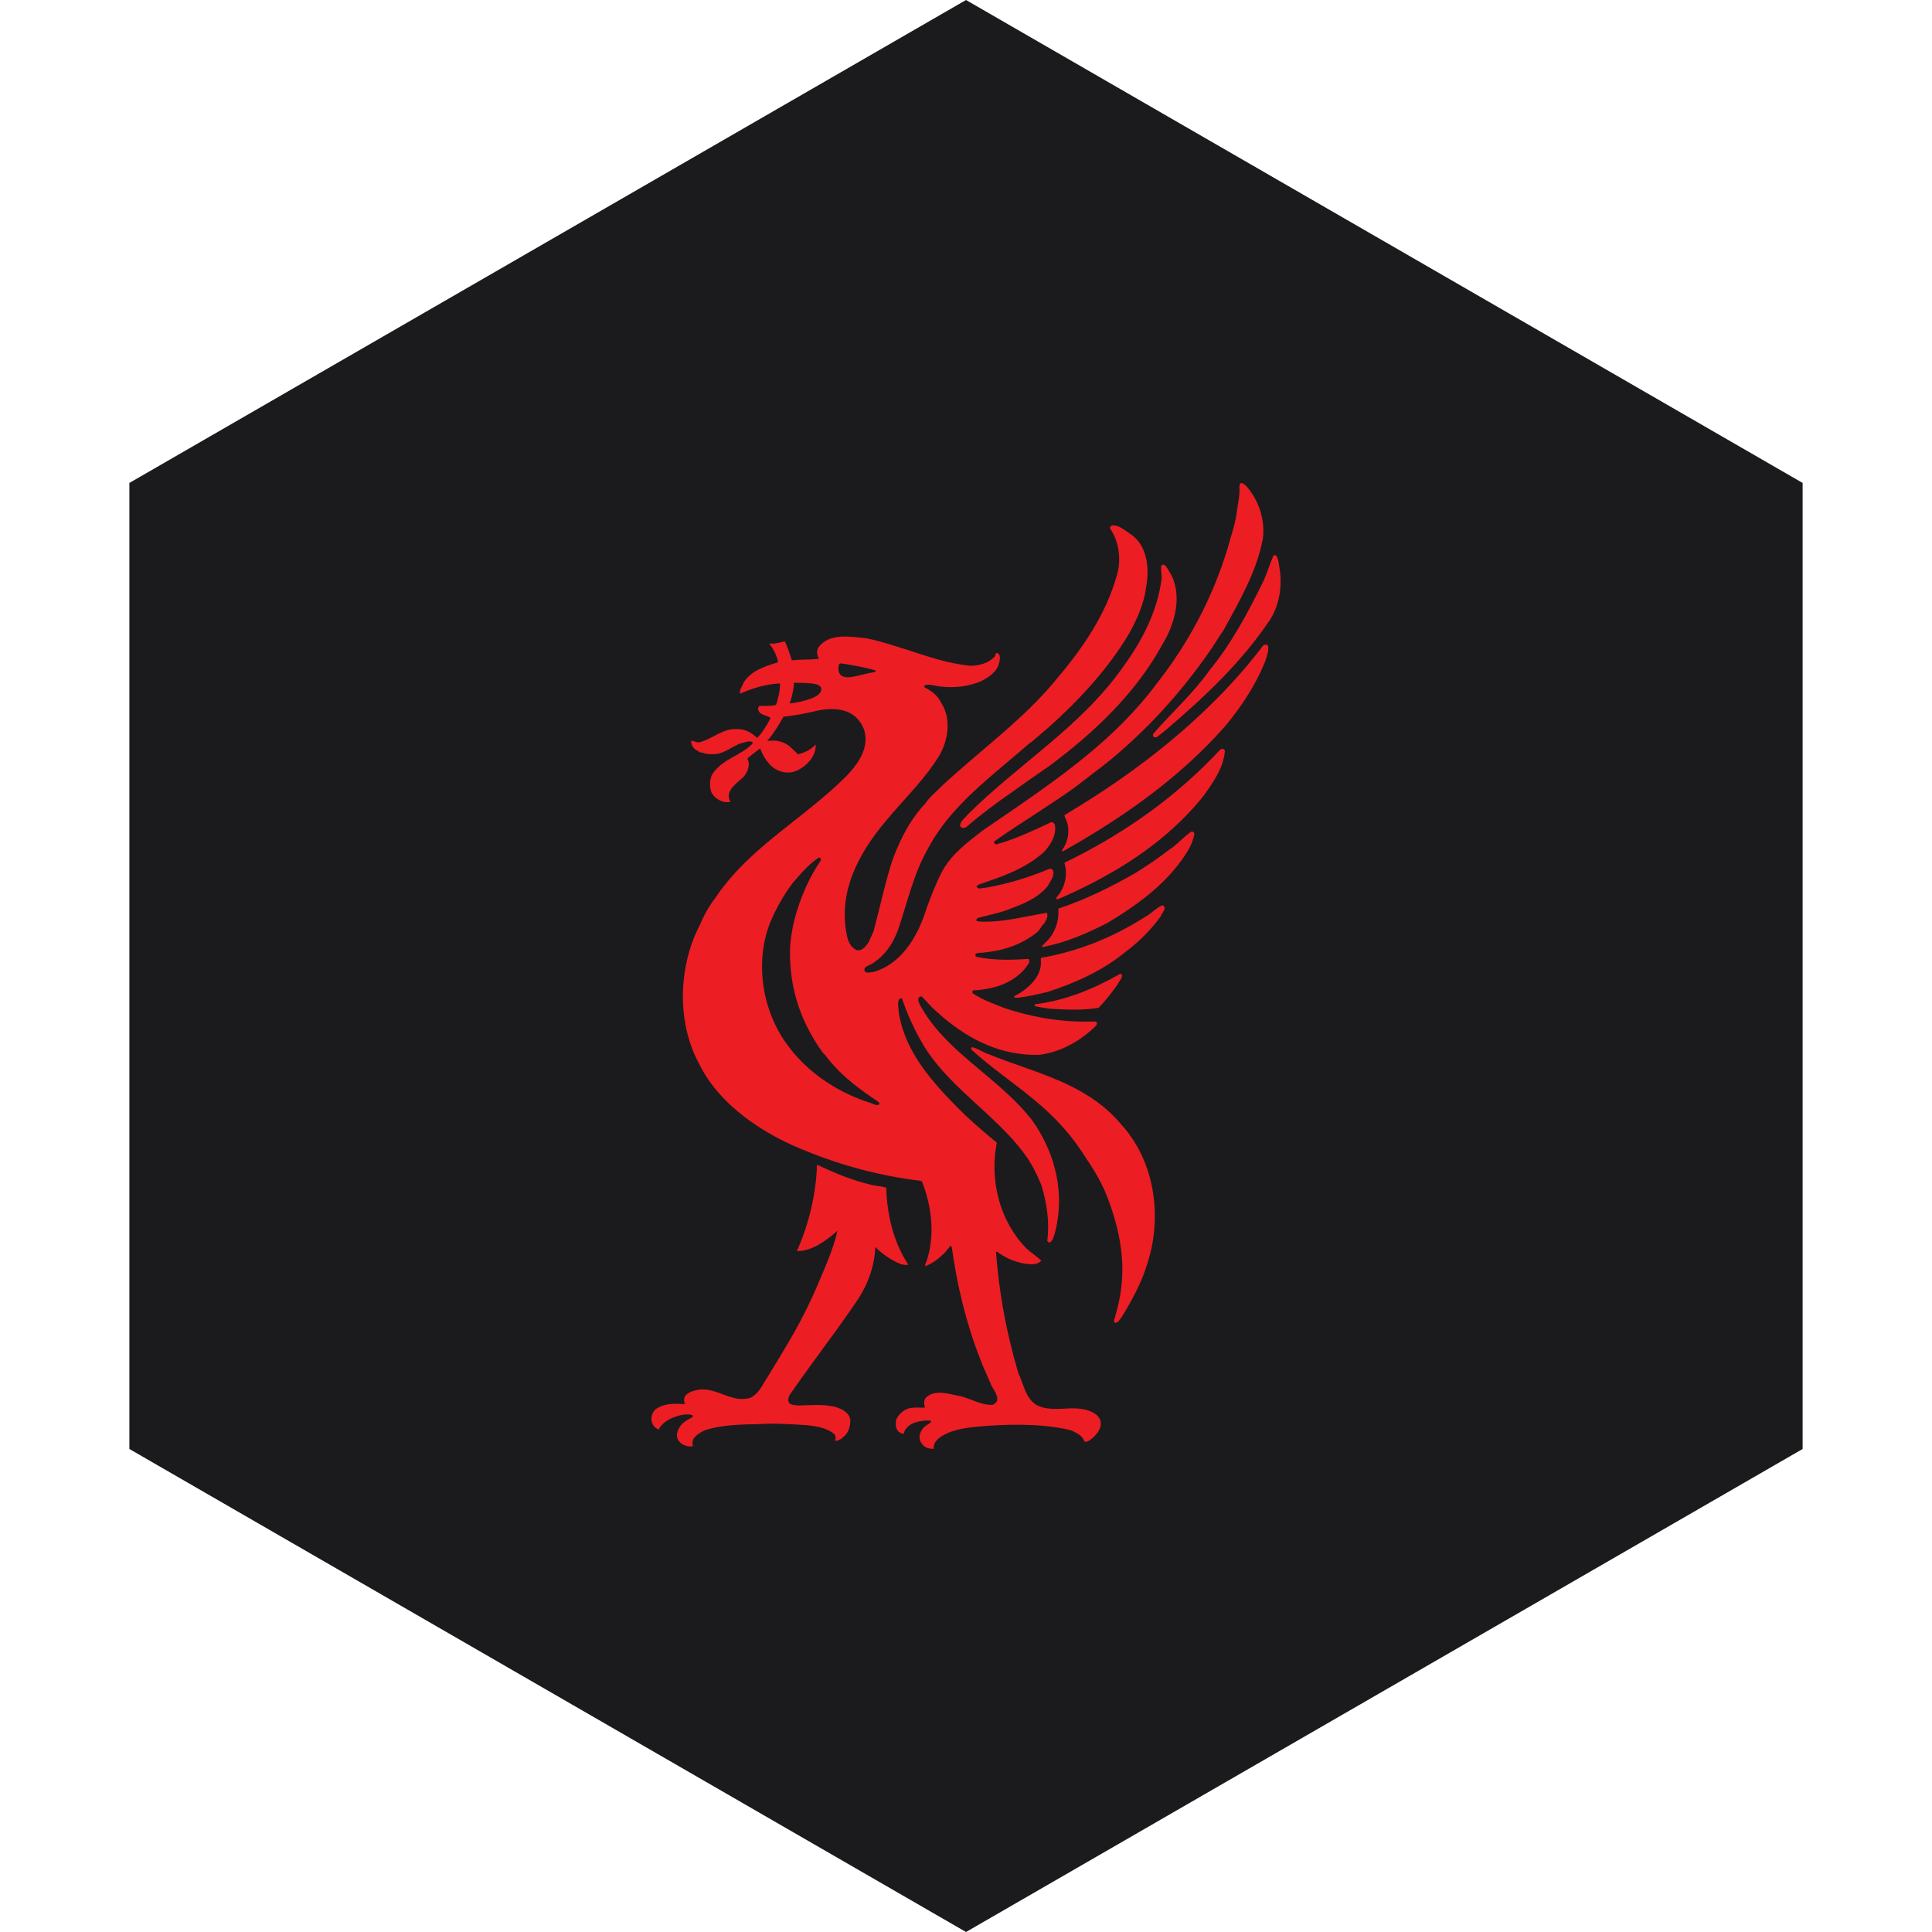 <?xml version="1.0" encoding="UTF-8" standalone="no"?><!-- Generator: Gravit.io --><svg xmlns="http://www.w3.org/2000/svg" xmlns:xlink="http://www.w3.org/1999/xlink" style="isolation:isolate" viewBox="0 0 512 512" width="512pt" height="512pt"><defs><clipPath id="_clipPath_98pv63EMHpeCv7ahZYJ2xMDj9mi6Hlb7"><rect width="512" height="512"/></clipPath></defs><g clip-path="url(#_clipPath_98pv63EMHpeCv7ahZYJ2xMDj9mi6Hlb7)"><path d="M 477.714 383.995 L 256.005 512 L 34.286 383.995 L 34.286 127.985 L 256.005 0 L 477.714 127.985 L 477.714 383.995 Z" fill-rule="evenodd" fill="rgb(27,27,29)" /><path d=" M 328.932 128 C 328.586 128.096 328.541 128.497 328.45 128.804 C 328.638 131.504 327.959 133.762 327.715 136.085 C 327.285 139.227 326.126 142.219 325.349 145.272 C 321.384 158.274 315.147 170.208 306.447 181.285 C 295.891 195.471 281.522 205.635 267.057 215.553 C 264.821 217.082 262.566 218.61 260.35 220.146 C 256.386 223.238 252.237 226.288 249.763 230.781 C 248.132 233.827 246.812 237.308 245.606 240.542 C 244.422 244.403 242.658 248.447 240.024 251.681 C 237.822 254.405 235.014 256.57 231.434 257.607 C 230.714 257.555 229.602 258.135 229.114 257.308 C 228.974 256.832 229.2 256.447 229.551 256.16 C 231.857 255.179 233.718 253.595 235.178 251.681 C 236.463 249.998 237.433 248.046 238.118 246.054 C 240.485 239.001 242.137 231.603 245.812 225.085 C 247.647 221.585 249.901 218.453 252.427 215.553 C 258.334 208.762 265.671 203.233 272.477 197.271 C 274.267 196.019 275.976 194.284 277.714 192.93 C 285.937 185.573 293.715 177.233 299.281 167.803 C 301.405 163.929 303.239 159.863 303.76 155.423 C 304.689 150.247 303.905 144.324 299.534 141.504 C 298.027 140.53 296.534 139.033 294.642 139.277 C 294.263 139.367 294.07 139.712 294.205 140.103 C 296.573 143.478 297.204 148.461 295.997 152.414 C 293.189 162.471 287.295 171.331 280.425 179.447 C 271.529 190.524 259.765 198.782 249.372 208.501 C 248.013 209.951 246.316 211.239 245.261 212.888 C 244.446 213.742 243.684 214.633 242.987 215.552 C 240.137 219.294 238.141 223.552 236.556 227.817 C 234.619 233.667 233.382 239.763 231.779 245.709 C 231.547 247.158 230.727 248.322 230.24 249.637 C 229.724 250.389 229.068 251.324 228.218 251.681 C 227.873 251.833 227.506 251.886 227.093 251.795 C 226.996 251.755 226.892 251.725 226.795 251.681 C 225.522 251.029 224.799 249.589 224.521 248.282 C 221.91 236.626 227.469 226.234 234.627 217.734 C 235.226 216.996 235.853 216.272 236.464 215.552 C 240.792 210.574 245.468 205.853 248.844 200.371 C 251.313 196.265 252.176 190.374 249.418 186.268 C 248.598 184.382 246.816 183.03 245.077 182.203 C 244.937 182.01 244.937 181.769 245.077 181.583 C 246.619 181.187 248.014 181.899 249.464 181.95 C 252.959 182.385 256.77 181.858 259.868 180.595 C 261.902 179.586 264.183 178.093 264.76 175.771 C 264.915 174.956 265.334 173.735 264.416 173.107 C 263.685 172.817 263.883 173.782 263.542 174.072 C 261.947 175.753 259.48 176.438 257.111 176.438 C 251.358 175.854 246.147 174.088 240.873 172.349 C 237.057 171.188 233.36 169.869 229.435 169.134 C 225.285 168.709 219.636 167.69 216.871 171.614 C 216.294 172.576 216.546 173.635 217.032 174.6 C 214.711 174.843 212.279 174.747 209.866 174.991 C 209.289 173.253 208.759 171.557 207.983 169.961 C 206.623 170.248 205.321 170.733 203.826 170.535 C 204.987 172.03 205.903 173.673 206.192 175.518 C 202.85 176.526 199.125 177.708 197.142 180.755 C 196.757 181.769 195.894 182.723 196.131 183.833 C 199.37 182.434 202.764 181.321 206.536 181.123 L 206.719 181.284 C 206.719 183.114 206.241 185.052 205.662 186.796 C 204.121 187.221 202.565 186.964 201.069 187.118 C 201.159 187.36 200.818 187.609 200.908 187.899 C 201.151 189.626 203.299 189.489 204.215 190.265 C 203.299 192.101 202.129 194.051 200.678 195.548 C 199.279 194.246 197.401 193.138 195.464 193.228 C 191.738 192.894 188.929 195.733 185.588 196.65 C 184.812 196.944 183.943 196.394 183.268 196.26 C 182.979 197.171 183.618 198.135 184.393 198.718 C 185.016 198.962 185.541 199.589 186.208 199.453 C 187.126 199.927 188.452 199.888 189.607 199.843 C 192.173 199.593 194.05 197.77 196.428 196.949 C 197.436 196.795 198.51 196.113 199.529 196.742 C 199.337 197.427 198.501 197.816 197.967 198.35 C 194.734 200.716 190.71 201.817 188.574 205.539 C 188.042 206.989 187.997 208.729 188.62 210.179 C 189.691 211.871 191.554 212.833 193.535 212.545 C 193.535 212.301 193.373 212.105 193.283 211.924 C 192.456 209.269 195.31 207.526 196.957 205.975 C 198.118 204.678 198.943 202.736 198.06 200.992 C 199.176 200.074 200.235 199.222 201.436 198.35 C 202.122 200.088 203.043 201.734 204.537 203.127 C 206.276 204.623 208.966 205.249 211.129 204.23 C 213.74 203.069 216.358 200.368 216.159 197.317 C 214.896 198.624 213.246 199.549 211.405 199.889 C 210.623 198.972 209.956 198.442 209.039 197.615 C 207.435 196.408 205.324 196.017 203.297 196.398 C 205.035 194.37 206.33 192.21 207.637 189.944 C 210.69 189.645 213.726 189.01 216.779 188.291 C 220.596 187.509 225.197 187.715 227.666 191.001 C 228.153 191.533 228.526 192.31 228.906 193.137 C 230.555 197.821 227.663 202.118 224.519 205.448 C 220.934 209.088 216.971 212.348 212.944 215.554 C 204.42 222.337 195.593 228.864 189.448 238.131 C 187.901 240.158 186.512 242.571 185.497 245.09 C 184.399 247.14 183.496 249.36 182.787 251.682 C 181.059 257.401 180.531 263.703 181.362 269.735 C 181.958 273.999 183.217 278.117 185.198 281.77 C 186.219 283.905 187.481 285.906 188.942 287.788 C 195.008 295.649 204.417 301.364 213.15 304.831 C 223.067 308.936 233.419 311.658 244.157 312.961 L 244.341 313.145 C 245.677 316.497 246.566 320.195 246.798 323.917 C 247.02 327.393 246.651 330.909 245.558 334.229 C 245.406 334.608 245.072 335.05 245.213 335.538 C 246.856 334.949 248.509 333.781 249.715 332.575 C 250.633 331.947 251.075 330.985 251.851 330.21 C 252.037 330.163 252.122 330.263 252.218 330.416 C 253.629 340.621 256.013 350.559 259.706 360.021 C 260.55 362.219 261.489 364.386 262.485 366.521 C 263.018 368.214 264.65 369.505 264.208 371.345 C 263.875 371.776 263.343 372.36 262.715 372.31 C 261.986 372.264 261.162 372.233 260.533 372.034 C 258.551 371.502 256.625 370.567 254.699 370.036 C 251.8 369.56 247.637 367.908 245.213 370.564 C 244.829 371.295 244.833 372.211 245.167 372.976 C 244.3 373.174 243.328 372.941 242.364 373.045 C 240.274 372.988 238.504 374.241 237.587 376.031 C 237.298 376.898 237.284 378.229 237.817 378.994 C 238.152 379.571 238.774 379.912 239.402 379.959 C 239.595 379.805 239.655 379.558 239.7 379.269 C 240.964 376.856 243.824 376.477 246.384 376.421 C 246.571 376.477 246.797 376.659 246.706 376.903 C 245.975 377.531 245.079 377.867 244.501 378.649 C 243.782 379.667 243.368 380.866 243.995 382.117 C 244.528 383.137 245.546 383.909 246.798 383.909 C 247.262 383.921 247.255 384.108 247.441 383.909 C 247.301 382.996 247.87 382.027 248.59 381.291 C 251.682 378.878 255.604 378.408 259.568 378.029 C 266.926 377.399 275.406 377.235 282.536 378.741 C 284.162 379.075 284.116 379.177 284.925 379.568 C 285.979 380.054 287.049 380.91 287.428 382.071 C 288.012 382.161 288.548 381.831 288.99 381.543 C 290.576 380.285 292.073 378.609 291.631 376.535 C 291.479 375.951 291.211 375.589 290.621 374.973 C 288.147 373.049 284.614 373.093 281.617 373.343 C 281.617 373.343 281.521 373.343 281.181 373.343 C 278.724 373.433 276.204 373.393 274.221 372.034 C 271.611 370.007 271.224 366.61 269.881 363.903 C 269.497 362.616 269.13 361.313 268.778 360.021 C 266.332 350.92 264.698 341.647 263.978 332.093 C 263.978 331.893 263.965 331.612 264.208 331.702 C 266.53 333.441 269.094 334.51 271.948 334.941 C 273.353 335.138 275.051 335.183 275.968 334.067 C 274.655 332.86 272.982 331.821 271.719 330.554 C 269.844 328.571 268.274 326.316 267.033 323.916 C 263.761 317.55 262.76 309.997 264.163 302.809 C 261.163 300.396 258.554 298.064 255.802 295.551 C 253.276 293.064 250.724 290.499 248.384 287.787 C 243.728 282.452 239.86 276.575 238.439 269.734 C 238.308 269.117 238.203 268.48 238.117 267.851 C 238.163 266.831 237.658 265.478 238.484 264.612 C 238.621 264.566 238.945 264.505 239.036 264.659 C 239.636 266.364 240.281 268.064 241.011 269.734 C 241.873 271.717 242.83 273.665 243.906 275.545 C 246.385 280.149 249.866 284.072 253.644 287.787 C 259.692 293.71 266.528 299.074 271.421 305.701 C 273.313 308.17 274.66 310.959 275.877 313.809 C 276.892 316.985 277.602 320.448 277.738 323.915 C 277.806 325.562 277.74 327.215 277.531 328.853 C 277.719 329.091 277.91 329.339 278.243 329.243 C 279.07 328.709 279.155 327.79 279.507 326.969 C 279.785 325.95 280.003 324.933 280.172 323.915 C 281.834 314.276 279.068 304.639 273.511 296.858 C 270.856 293.471 267.812 290.533 264.669 287.786 C 258.049 281.964 250.94 276.885 245.905 269.733 C 245.204 268.714 244.535 267.649 243.906 266.54 C 243.617 265.82 242.902 264.858 243.723 264.129 C 243.922 264.077 244.191 264.033 244.388 264.175 L 246.915 266.886 C 247.935 267.882 249.004 268.816 250.085 269.734 C 257.25 275.731 265.628 279.847 275.488 279.541 C 281.254 278.776 286.426 275.815 290.577 271.709 L 290.716 271.135 C 290.625 270.891 290.432 270.744 290.233 270.699 C 285.419 270.885 280.773 270.532 276.292 269.734 C 272.86 269.116 269.535 268.254 266.301 267.184 C 263.356 266.029 260.402 264.994 257.734 263.211 C 257.688 262.967 257.695 262.645 257.849 262.453 C 263.45 262.254 269.583 260.325 272.732 255.149 C 272.682 254.815 272.965 254.268 272.479 254.116 C 268.027 254.455 263.209 254.516 258.905 253.587 C 258.571 253.587 258.468 253.3 258.468 253.013 C 258.52 252.825 258.769 252.712 258.905 252.577 C 261.089 252.446 263.218 252.176 265.267 251.681 C 268.744 250.83 271.989 249.369 274.821 247.064 C 275.694 246.378 275.93 245.326 276.75 244.699 C 277.193 243.82 277.904 242.962 277.416 241.896 C 272.484 242.717 267.645 243.972 262.763 244.216 C 261.556 244.261 260.065 244.322 258.858 244.124 C 258.615 243.835 258.843 243.484 259.041 243.297 C 261.844 242.52 264.701 242.031 267.356 240.977 C 271.129 239.572 274.917 238.118 277.668 234.822 C 278.292 233.479 279.601 232.181 279.024 230.596 C 278.775 230.352 278.536 230.137 278.151 230.229 C 272.737 232.506 267.038 234.262 261.085 235.281 C 260.309 235.235 259.488 235.8 258.903 235.121 C 258.524 234.735 259.241 234.835 259.133 234.5 C 265.375 232.375 271.624 230.343 276.703 225.75 C 278.488 223.812 280.027 221.263 279.551 218.607 C 279.4 218.226 279.074 217.814 278.586 217.872 C 274.237 219.949 269.886 221.979 265.242 223.43 C 264.665 223.43 264.127 224.055 263.542 223.568 C 263.396 223.382 263.39 223.055 263.589 222.902 C 267.219 220.359 270.916 217.966 274.613 215.553 C 278.109 213.276 281.608 210.994 285.017 208.548 C 287.385 206.757 289.841 204.778 292.252 202.989 C 303.239 194.34 313.122 183.504 321.146 171.753 C 322.21 170.213 323.108 168.574 324.224 167.068 C 328.433 159.331 333.028 151.54 334.675 142.745 C 335.299 137.817 333.665 132.734 330.379 128.918 C 329.938 128.533 329.561 128.046 328.932 128 Z  M 337.867 147.132 C 337.703 147.126 337.53 147.171 337.43 147.293 C 336.563 149.416 335.846 151.605 334.972 153.678 C 330.902 162.043 326.455 170.408 320.457 177.748 C 316.109 183.846 310.457 188.912 305.619 194.469 C 305.569 194.666 305.467 195.011 305.619 195.204 C 305.863 195.498 306.295 195.388 306.538 195.388 L 308.904 193.504 C 319.098 184.805 328.871 175.668 336.465 164.404 C 338.878 160.727 339.743 156.084 339.221 151.495 C 338.927 150.092 338.987 148.544 338.256 147.338 C 338.187 147.194 338.031 147.138 337.867 147.132 Z  M 308.33 149.659 C 308.039 149.666 307.768 149.828 307.687 150.049 C 307.687 151.159 307.848 152.216 307.848 153.334 C 306.733 162.033 302.604 169.961 297.49 176.922 C 286.457 192.591 269.893 202.484 256.538 215.783 C 255.775 216.802 254.493 217.53 254.402 218.884 C 254.538 219.036 254.653 219.218 254.885 219.366 C 255.275 219.462 255.5 219.376 255.941 219.274 C 259.862 215.942 263.788 212.939 268.091 209.995 C 271.422 207.582 274.765 205.266 278.151 202.944 C 289.948 194.143 300.966 183.79 308.124 170.651 C 311.409 165.276 313.541 157.456 309.961 151.611 C 309.576 150.924 309.15 150.236 308.629 149.704 C 308.53 149.67 308.428 149.656 308.33 149.659 Z  M 335.271 170.835 C 335.046 170.866 334.817 170.978 334.674 171.179 C 320.787 189.431 301.979 204.164 282.859 215.553 C 282.593 215.711 282.344 215.875 282.078 216.035 C 282.167 216.571 282.455 217.11 282.698 217.643 C 283.566 220.152 283.067 223.104 281.526 225.176 C 281.424 225.373 281.472 225.556 281.618 225.659 C 287.175 222.542 292.693 219.181 298.017 215.553 C 307.866 208.823 317.092 201.129 325.005 192.057 C 329.213 186.886 332.698 181.564 335.157 175.612 C 335.598 174.258 336.167 172.914 336.122 171.409 C 336.025 170.958 335.647 170.78 335.271 170.835 Z  M 222.844 175.818 C 223.189 175.801 223.61 175.957 223.947 175.957 C 226.66 176.443 229.398 176.875 231.962 177.656 C 232.109 177.747 232.009 177.95 231.962 178.093 C 229.504 178.393 227.318 179.307 224.842 179.494 C 224.123 179.494 223.45 179.395 222.866 178.965 C 222.102 178.233 222.06 177.035 222.338 176.117 C 222.452 175.916 222.639 175.829 222.844 175.818 Z  M 210.396 180.963 C 215.256 180.946 217.654 181.144 217.654 182.663 C 217.654 184.763 213.201 185.886 209.271 186.453 C 209.503 185.79 209.866 184.621 210.098 183.421 C 210.274 182.481 210.335 182.282 210.396 180.963 Z  M 323.788 198.488 C 323.668 198.505 323.542 198.531 323.443 198.579 C 317.565 204.917 311.083 210.563 304.173 215.553 C 297.169 220.581 289.735 224.946 282.078 228.645 C 282.904 231.256 282.449 234.16 280.998 236.523 C 280.658 237.106 280.037 237.552 279.895 238.176 C 280.037 238.465 280.319 238.223 280.561 238.223 C 292.937 232.843 305.226 225.759 314.898 215.554 C 316.349 214.017 317.736 212.445 319.055 210.776 C 321.621 207.145 324.267 203.411 324.614 198.97 C 324.538 198.537 324.149 198.433 323.788 198.488 Z  M 315.726 220.376 C 313.455 221.876 312.06 223.817 309.731 225.268 C 306.877 227.492 303.976 229.426 300.981 231.308 C 294.406 235.073 287.624 238.427 280.471 240.794 C 280.708 244.368 279.445 247.83 276.59 250.211 C 276.653 250.5 276.176 250.403 276.176 250.647 C 276.176 250.75 276.177 250.878 276.268 250.969 C 282.31 249.87 287.967 247.409 293.539 244.561 C 301.032 240.058 308.362 234.79 313.498 227.45 C 314.846 225.467 316.065 223.517 316.507 221.065 C 316.478 220.531 316.167 220.329 315.726 220.376 Z  M 216.942 227.289 C 217.174 227.289 217.414 227.298 217.516 227.542 L 217.516 228.024 C 215.914 230.392 214.612 232.763 213.451 235.374 C 211.18 240.489 209.573 246.09 209.362 251.682 C 209.328 252.853 209.347 254.023 209.431 255.195 C 209.709 260.387 210.876 265.209 212.785 269.734 C 213.934 272.413 215.351 274.987 216.988 277.474 C 217.566 278.147 217.946 279.02 218.619 279.541 C 220.959 282.695 223.824 285.397 226.865 287.787 C 228.547 289.106 230.282 290.335 232.009 291.484 C 232.406 291.819 233.163 292.122 233.066 292.656 C 232.2 293.233 231.252 292.366 230.379 292.174 C 227.038 291.115 223.762 289.627 220.687 287.787 C 216.059 285 211.881 281.357 208.651 276.9 C 207.033 274.719 205.686 272.291 204.632 269.734 C 202.31 264.098 201.429 257.746 202.243 251.681 C 202.611 248.968 203.31 246.299 204.403 243.78 C 205.898 240.348 207.839 236.963 210.053 234.019 C 212.143 231.639 214.178 229.135 216.942 227.289 Z  M 307.986 239.921 C 306.536 240.549 305.384 241.793 304.081 242.608 C 298.062 246.493 291.664 249.591 284.88 251.681 C 281.947 252.575 278.953 253.319 275.877 253.84 L 275.83 254.369 C 276.306 258.814 272.286 262.196 268.756 264.038 L 268.756 264.313 L 269.399 264.428 C 272.3 264.184 275.093 263.461 277.806 262.82 C 285.108 260.407 292.223 257.255 298.362 252.186 C 298.589 252.017 298.808 251.856 299.028 251.68 C 302.182 249.233 305.206 246.151 307.595 242.86 C 307.838 242.034 308.77 241.32 308.628 240.403 C 308.477 240.212 308.28 239.876 307.986 239.921 Z  M 296.847 258.089 C 289.842 262.053 282.493 265.131 274.269 266.151 C 274.224 266.303 274.129 266.503 274.269 266.656 C 275.821 266.945 277.377 267.278 279.024 267.369 C 283.124 267.611 287.182 267.743 291.151 267.07 C 293.042 265.134 294.681 262.979 296.226 260.8 C 296.515 259.984 297.504 259.306 297.306 258.342 C 297.261 258.143 297 258.133 296.847 258.089 Z  M 257.549 277.519 C 257.35 277.671 257.321 277.907 257.411 278.14 C 261.331 281.718 265.408 284.688 269.446 287.786 C 275.568 292.48 281.576 297.473 286.764 305.31 C 290.139 310.412 292.132 313.361 294.16 319.137 C 294.726 320.762 295.228 322.362 295.652 323.915 C 298.042 332.691 298.031 340.404 295.606 348.582 C 295.606 349.302 294.974 349.791 295.353 350.512 C 296.373 350.754 296.773 349.55 297.305 348.973 C 299.961 344.572 302.518 339.985 304.012 335.008 C 305.195 331.434 305.864 327.686 306.01 323.915 C 306.396 314.393 303.468 304.759 296.915 297.732 C 293.143 293.273 288.579 290.21 283.686 287.787 C 276.625 284.303 268.84 282.187 261.614 279.22 C 260.216 278.742 259 277.762 257.549 277.519 Z  M 216.529 308.641 C 216.343 313.731 215.504 318.913 214.002 323.914 C 213.227 326.524 212.287 329.076 211.177 331.562 C 215.452 331.562 218.959 328.663 221.948 326.187 C 220.795 330.978 219.15 334.7 216.918 339.968 C 213.521 348.027 210.098 353.953 206.399 360.018 C 205.148 362.086 203.848 364.189 202.517 366.38 C 201.645 367.874 200.581 369.642 198.796 370.469 C 193.819 371.811 190.266 367.816 185.429 368.241 C 183.147 368.637 182.398 369.074 181.616 369.895 C 181.179 370.568 181.235 371.41 181.524 372.123 C 178.812 371.895 175.873 371.892 173.738 373.478 C 172.821 374.35 172.389 375.648 172.773 376.946 C 173.062 377.773 173.601 378.472 174.565 378.83 C 175.725 376.604 178.1 375.589 180.467 375.017 C 181.487 374.869 182.548 374.666 183.522 375.063 C 183.754 375.198 183.554 375.507 183.361 375.661 C 182.398 376.147 181.335 376.7 180.558 377.567 C 179.795 378.587 179.106 379.858 179.501 381.173 C 180.199 382.844 181.925 383.484 183.566 383.286 C 183.707 383.087 183.52 382.91 183.52 382.712 C 183.322 380.882 185.148 379.904 186.552 379.129 C 191.191 377.525 196.47 377.524 201.55 377.383 C 205.746 377.139 209.996 377.433 214.205 377.728 C 216.68 378.017 219.158 378.45 221.05 380.002 C 221.474 380.433 221.569 381.213 221.28 381.748 C 221.903 381.934 222.493 381.535 223.025 381.242 C 223.116 381.152 223.172 381.13 223.393 380.92 C 224.843 379.759 225.345 378.151 225.345 376.464 C 225.298 374.822 223.731 373.714 222.428 373.226 C 222.138 373.113 222.074 373.075 221.762 372.973 C 218.567 372.008 215.042 372.42 211.61 372.467 C 210.631 372.314 209.37 372.499 208.945 371.434 C 208.747 370.804 209.048 370.095 209.336 369.574 C 211.552 366.363 213.853 363.18 216.157 360.019 C 219.941 354.849 223.763 349.714 227.273 344.47 C 230.025 340.351 231.818 335.296 231.959 330.46 C 233.895 332.396 236.214 333.988 238.734 335.008 C 239.358 335.148 240.132 335.338 240.71 335.146 C 238.462 331.758 236.942 327.939 236.002 323.915 C 235.322 320.934 234.932 317.836 234.853 314.728 C 233.551 314.347 232.119 314.304 230.811 313.97 C 225.837 312.808 221.031 310.82 216.529 308.641 Z " fill="rgb(237,29,36)"/></g></svg>